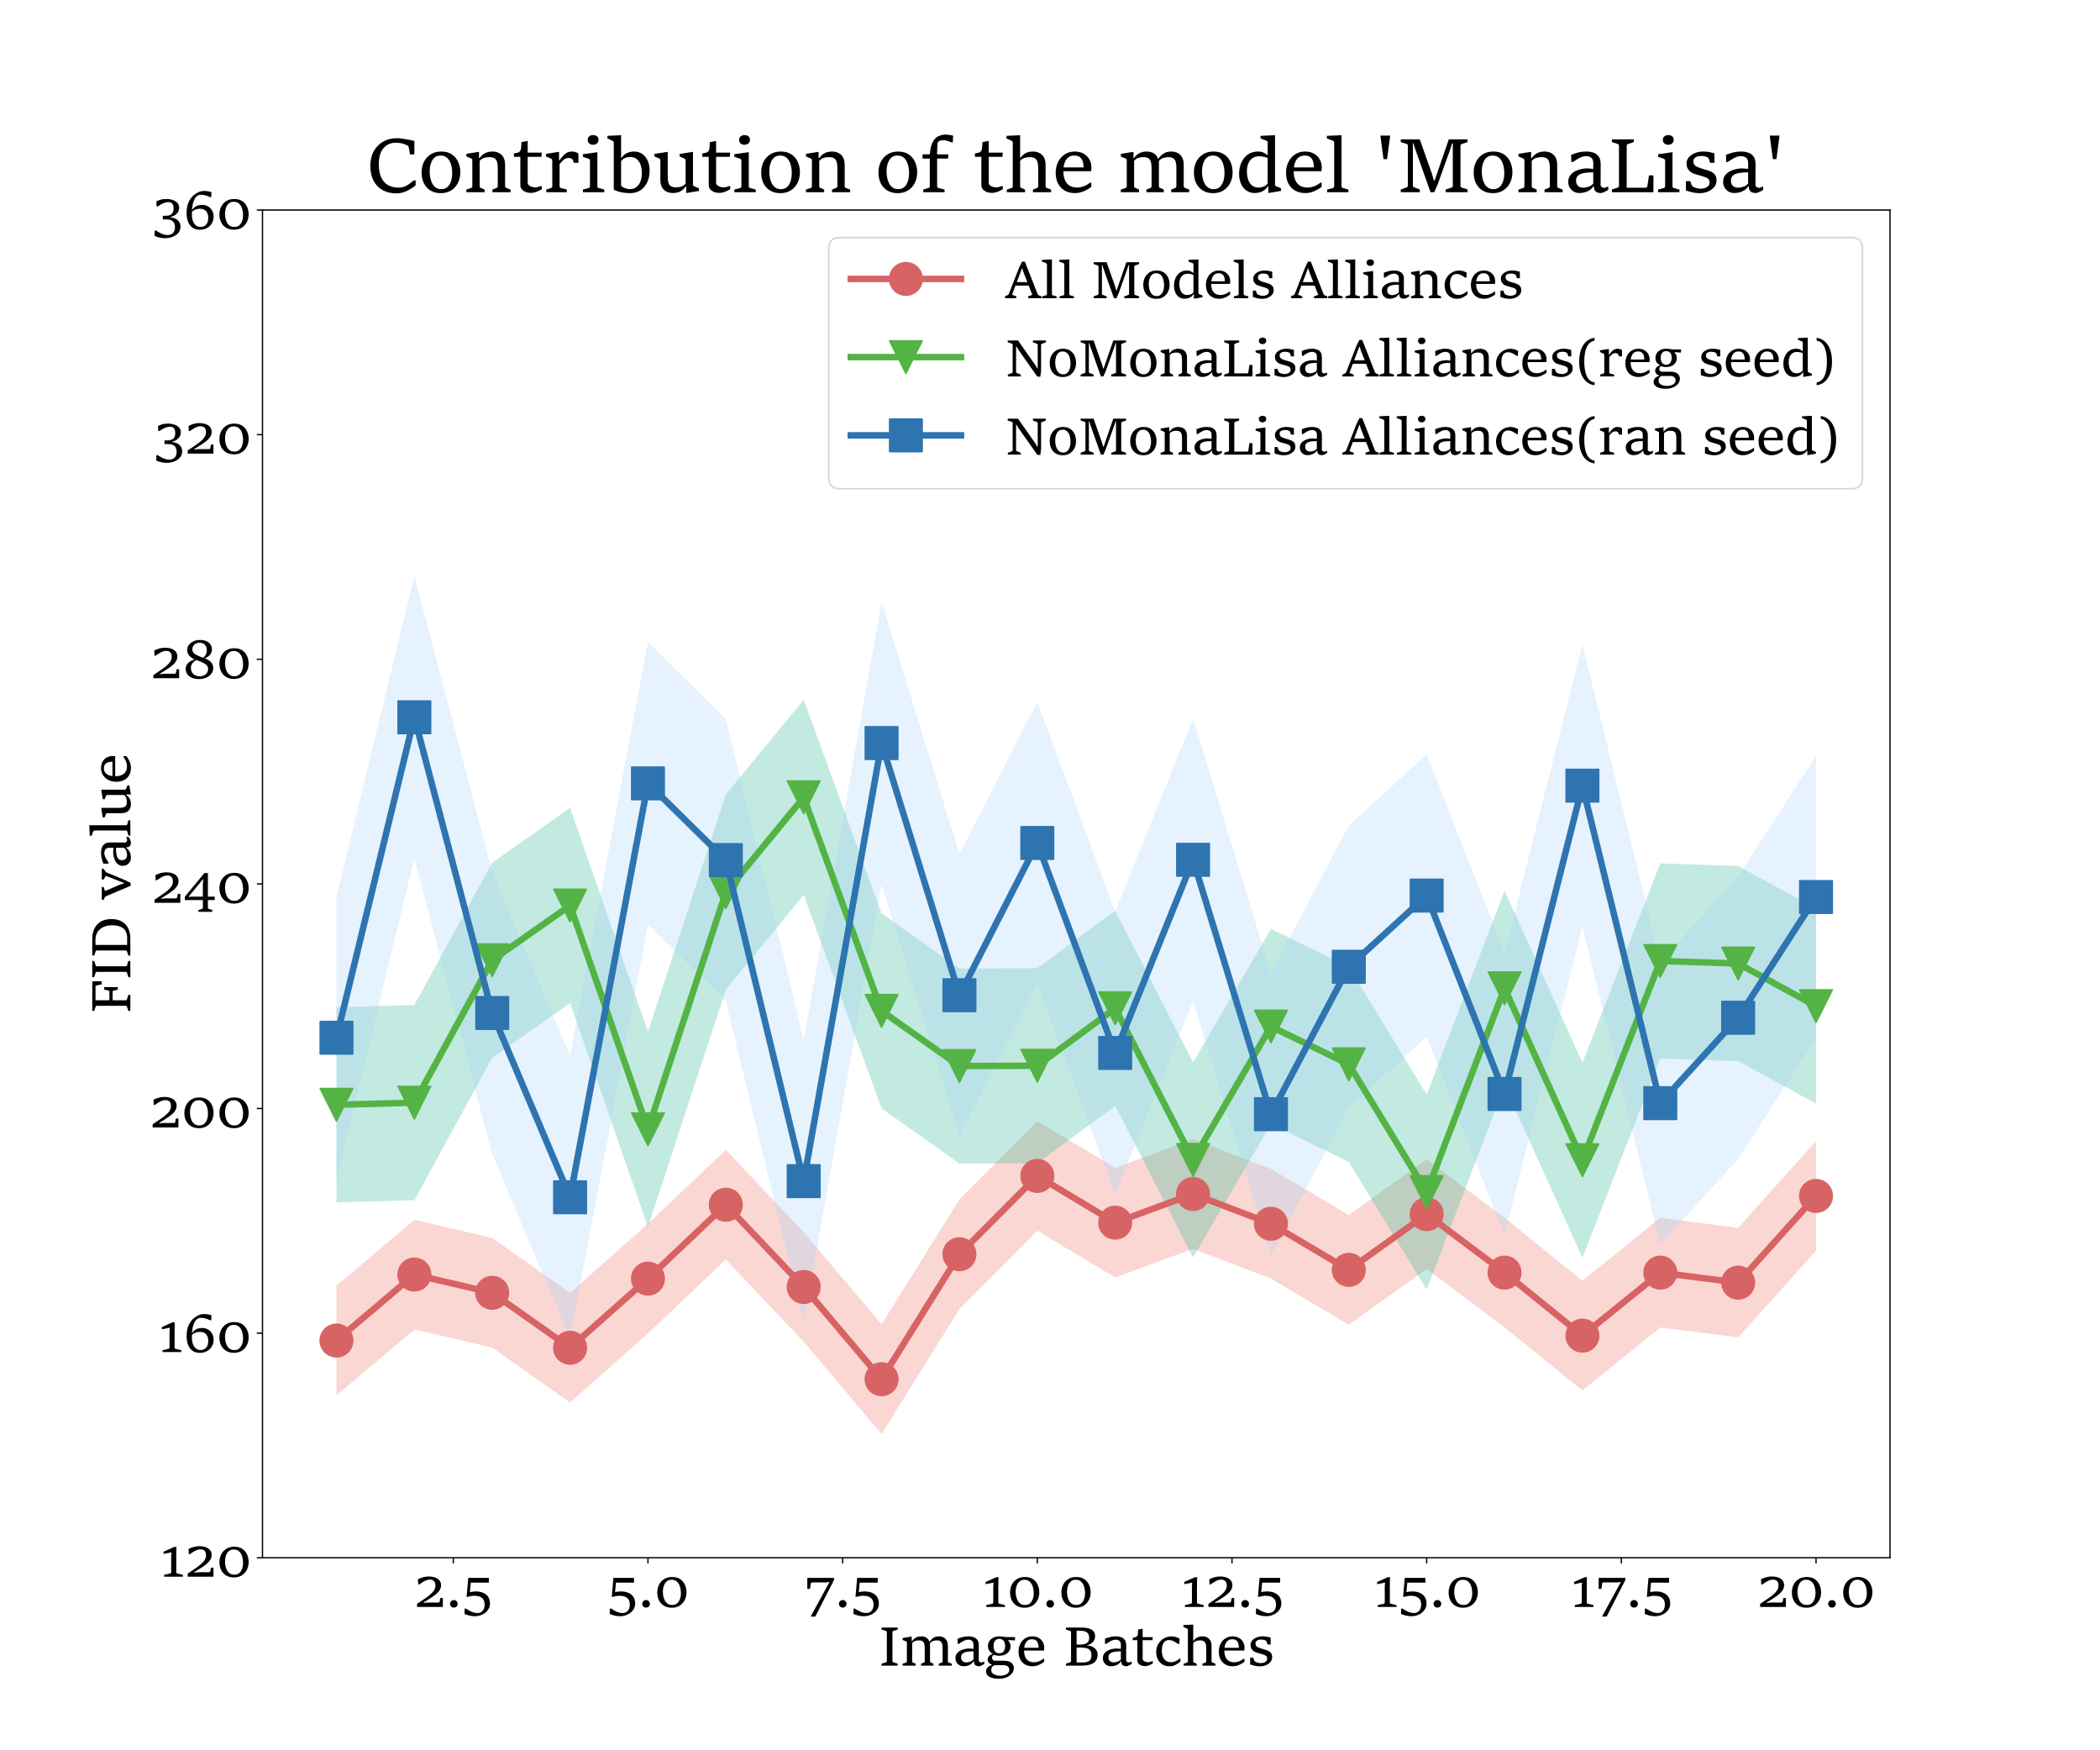 <?xml version="1.0" encoding="utf-8" standalone="no"?>
<!DOCTYPE svg PUBLIC "-//W3C//DTD SVG 1.1//EN"
  "http://www.w3.org/Graphics/SVG/1.1/DTD/svg11.dtd">
<svg xmlns:xlink="http://www.w3.org/1999/xlink" width="1296pt" height="1080pt" viewBox="0 0 1296 1080" xmlns="http://www.w3.org/2000/svg" version="1.1">
 <defs>
  <style type="text/css">*{stroke-linejoin: round; stroke-linecap: butt}</style>
 </defs>
 <g id="figure_1">
  <g id="patch_1">
   <path d="M 0 1080 
L 1296 1080 
L 1296 0 
L 0 0 
z
" style="fill: #ffffff"/>
  </g>
  <g id="axes_1">
   <g id="patch_2">
    <path d="M 162 961.2 
L 1166.4 961.2 
L 1166.4 129.6 
L 162 129.6 
z
" style="fill: #ffffff"/>
   </g>
   <g id="PolyCollection_1">
    <path d="M 207.655 793.35 
L 207.655 861.019 
L 255.712 820.283 
L 303.769 831.55 
L 351.827 865.47 
L 399.884 822.785 
L 447.942 777.204 
L 495.999 827.954 
L 544.056 884.867 
L 592.114 807.746 
L 640.171 759.431 
L 688.229 788.258 
L 736.286 770.572 
L 784.344 788.945 
L 832.401 817.406 
L 880.458 783.019 
L 928.516 819.094 
L 976.573 857.969 
L 1024.631 819.11 
L 1072.688 825.274 
L 1120.745 771.784 
L 1120.745 704.116 
L 1120.745 704.116 
L 1072.688 757.606 
L 1024.631 751.442 
L 976.573 790.3 
L 928.516 751.425 
L 880.458 715.351 
L 832.401 749.737 
L 784.344 721.276 
L 736.286 702.903 
L 688.229 720.589 
L 640.171 691.763 
L 592.114 740.078 
L 544.056 817.198 
L 495.999 760.285 
L 447.942 709.536 
L 399.884 755.117 
L 351.827 797.802 
L 303.769 763.882 
L 255.712 752.614 
L 207.655 793.35 
z
" clip-path="url(#p702c2b103a)" style="fill: #ef7a6d; fill-opacity: 0.3"/>
   </g>
   <g id="PolyCollection_2">
    <path d="M 207.655 621.492 
L 207.655 741.895 
L 255.712 740.596 
L 303.769 652.683 
L 351.827 618.935 
L 399.884 757.035 
L 447.942 610.666 
L 495.999 552.182 
L 544.056 683.921 
L 592.114 717.993 
L 640.171 717.806 
L 688.229 682.333 
L 736.286 775.918 
L 784.344 693.62 
L 832.401 716.918 
L 880.458 795.748 
L 928.516 670.015 
L 976.573 776.072 
L 1024.631 653.178 
L 1072.688 654.747 
L 1120.745 681.034 
L 1120.745 560.632 
L 1120.745 560.632 
L 1072.688 534.345 
L 1024.631 532.775 
L 976.573 655.669 
L 928.516 549.613 
L 880.458 675.346 
L 832.401 596.516 
L 784.344 573.218 
L 736.286 655.516 
L 688.229 561.93 
L 640.171 597.404 
L 592.114 597.591 
L 544.056 563.519 
L 495.999 431.78 
L 447.942 490.264 
L 399.884 636.633 
L 351.827 498.533 
L 303.769 532.281 
L 255.712 620.194 
L 207.655 621.492 
z
" clip-path="url(#p702c2b103a)" style="fill: #32b897; fill-opacity: 0.3"/>
   </g>
   <g id="PolyCollection_3">
    <path d="M 207.655 553.199 
L 207.655 727.468 
L 255.712 529.728 
L 303.769 712.18 
L 351.827 825.904 
L 399.884 570.506 
L 447.942 617.836 
L 495.999 815.94 
L 544.056 545.642 
L 592.114 701.225 
L 640.171 607.288 
L 688.229 736.846 
L 736.286 617.67 
L 784.344 774.624 
L 832.401 683.676 
L 880.458 639.756 
L 928.516 762.161 
L 976.573 571.928 
L 1024.631 767.83 
L 1072.688 715.127 
L 1120.745 640.623 
L 1120.745 466.355 
L 1120.745 466.355 
L 1072.688 540.858 
L 1024.631 593.561 
L 976.573 397.659 
L 928.516 587.892 
L 880.458 465.488 
L 832.401 509.407 
L 784.344 600.356 
L 736.286 443.401 
L 688.229 562.577 
L 640.171 433.019 
L 592.114 526.956 
L 544.056 371.373 
L 495.999 641.671 
L 447.942 443.567 
L 399.884 396.237 
L 351.827 651.635 
L 303.769 537.911 
L 255.712 355.459 
L 207.655 553.199 
z
" clip-path="url(#p702c2b103a)" style="fill: #aad2f9; fill-opacity: 0.3"/>
   </g>
   <g id="PathCollection_1">
    <defs>
     <path id="ma6e9ca13ce" d="M 0 3 
C 0.796 3 1.559 2.684 2.121 2.121 
C 2.684 1.559 3 0.796 3 0 
C 3 -0.796 2.684 -1.559 2.121 -2.121 
C 1.559 -2.684 0.796 -3 0 -3 
C -0.796 -3 -1.559 -2.684 -2.121 -2.121 
C -2.684 -1.559 -3 -0.796 -3 0 
C -3 0.796 -2.684 1.559 -2.121 2.121 
C -1.559 2.684 -0.796 3 0 3 
z
" style="stroke: #fcac68"/>
    </defs>
    <g clip-path="url(#p702c2b103a)">
     <use xlink:href="#ma6e9ca13ce" x="207.655" y="827.185" style="fill: #fcac68; stroke: #fcac68"/>
     <use xlink:href="#ma6e9ca13ce" x="255.712" y="786.449" style="fill: #fcac68; stroke: #fcac68"/>
     <use xlink:href="#ma6e9ca13ce" x="303.769" y="797.716" style="fill: #fcac68; stroke: #fcac68"/>
     <use xlink:href="#ma6e9ca13ce" x="351.827" y="831.636" style="fill: #fcac68; stroke: #fcac68"/>
     <use xlink:href="#ma6e9ca13ce" x="399.884" y="788.951" style="fill: #fcac68; stroke: #fcac68"/>
     <use xlink:href="#ma6e9ca13ce" x="447.942" y="743.37" style="fill: #fcac68; stroke: #fcac68"/>
     <use xlink:href="#ma6e9ca13ce" x="495.999" y="794.119" style="fill: #fcac68; stroke: #fcac68"/>
     <use xlink:href="#ma6e9ca13ce" x="544.056" y="851.032" style="fill: #fcac68; stroke: #fcac68"/>
     <use xlink:href="#ma6e9ca13ce" x="592.114" y="773.912" style="fill: #fcac68; stroke: #fcac68"/>
     <use xlink:href="#ma6e9ca13ce" x="640.171" y="725.597" style="fill: #fcac68; stroke: #fcac68"/>
     <use xlink:href="#ma6e9ca13ce" x="688.229" y="754.424" style="fill: #fcac68; stroke: #fcac68"/>
     <use xlink:href="#ma6e9ca13ce" x="736.286" y="736.738" style="fill: #fcac68; stroke: #fcac68"/>
     <use xlink:href="#ma6e9ca13ce" x="784.344" y="755.111" style="fill: #fcac68; stroke: #fcac68"/>
     <use xlink:href="#ma6e9ca13ce" x="832.401" y="783.572" style="fill: #fcac68; stroke: #fcac68"/>
     <use xlink:href="#ma6e9ca13ce" x="880.458" y="749.185" style="fill: #fcac68; stroke: #fcac68"/>
     <use xlink:href="#ma6e9ca13ce" x="928.516" y="785.26" style="fill: #fcac68; stroke: #fcac68"/>
     <use xlink:href="#ma6e9ca13ce" x="976.573" y="824.134" style="fill: #fcac68; stroke: #fcac68"/>
     <use xlink:href="#ma6e9ca13ce" x="1024.631" y="785.276" style="fill: #fcac68; stroke: #fcac68"/>
     <use xlink:href="#ma6e9ca13ce" x="1072.688" y="791.44" style="fill: #fcac68; stroke: #fcac68"/>
     <use xlink:href="#ma6e9ca13ce" x="1120.745" y="737.95" style="fill: #fcac68; stroke: #fcac68"/>
    </g>
   </g>
   <g id="PathCollection_2">
    <defs>
     <path id="m3d4c8ee3b9" d="M 0 3 
C 0.796 3 1.559 2.684 2.121 2.121 
C 2.684 1.559 3 0.796 3 0 
C 3 -0.796 2.684 -1.559 2.121 -2.121 
C 1.559 -2.684 0.796 -3 0 -3 
C -0.796 -3 -1.559 -2.684 -2.121 -2.121 
C -2.684 -1.559 -3 -0.796 -3 0 
C -3 0.796 -2.684 1.559 -2.121 2.121 
C -1.559 2.684 -0.796 3 0 3 
z
" style="stroke: #26a03e"/>
    </defs>
    <g clip-path="url(#p702c2b103a)">
     <use xlink:href="#m3d4c8ee3b9" x="207.655" y="681.694" style="fill: #26a03e; stroke: #26a03e"/>
     <use xlink:href="#m3d4c8ee3b9" x="255.712" y="680.395" style="fill: #26a03e; stroke: #26a03e"/>
     <use xlink:href="#m3d4c8ee3b9" x="303.769" y="592.482" style="fill: #26a03e; stroke: #26a03e"/>
     <use xlink:href="#m3d4c8ee3b9" x="351.827" y="558.734" style="fill: #26a03e; stroke: #26a03e"/>
     <use xlink:href="#m3d4c8ee3b9" x="399.884" y="696.834" style="fill: #26a03e; stroke: #26a03e"/>
     <use xlink:href="#m3d4c8ee3b9" x="447.942" y="550.465" style="fill: #26a03e; stroke: #26a03e"/>
     <use xlink:href="#m3d4c8ee3b9" x="495.999" y="491.981" style="fill: #26a03e; stroke: #26a03e"/>
     <use xlink:href="#m3d4c8ee3b9" x="544.056" y="623.72" style="fill: #26a03e; stroke: #26a03e"/>
     <use xlink:href="#m3d4c8ee3b9" x="592.114" y="657.792" style="fill: #26a03e; stroke: #26a03e"/>
     <use xlink:href="#m3d4c8ee3b9" x="640.171" y="657.605" style="fill: #26a03e; stroke: #26a03e"/>
     <use xlink:href="#m3d4c8ee3b9" x="688.229" y="622.132" style="fill: #26a03e; stroke: #26a03e"/>
     <use xlink:href="#m3d4c8ee3b9" x="736.286" y="715.717" style="fill: #26a03e; stroke: #26a03e"/>
     <use xlink:href="#m3d4c8ee3b9" x="784.344" y="633.419" style="fill: #26a03e; stroke: #26a03e"/>
     <use xlink:href="#m3d4c8ee3b9" x="832.401" y="656.717" style="fill: #26a03e; stroke: #26a03e"/>
     <use xlink:href="#m3d4c8ee3b9" x="880.458" y="735.547" style="fill: #26a03e; stroke: #26a03e"/>
     <use xlink:href="#m3d4c8ee3b9" x="928.516" y="609.814" style="fill: #26a03e; stroke: #26a03e"/>
     <use xlink:href="#m3d4c8ee3b9" x="976.573" y="715.871" style="fill: #26a03e; stroke: #26a03e"/>
     <use xlink:href="#m3d4c8ee3b9" x="1024.631" y="592.977" style="fill: #26a03e; stroke: #26a03e"/>
     <use xlink:href="#m3d4c8ee3b9" x="1072.688" y="594.546" style="fill: #26a03e; stroke: #26a03e"/>
     <use xlink:href="#m3d4c8ee3b9" x="1120.745" y="620.833" style="fill: #26a03e; stroke: #26a03e"/>
    </g>
   </g>
   <g id="PathCollection_3">
    <defs>
     <path id="mbe5dc8af45" d="M 0 3 
C 0.796 3 1.559 2.684 2.121 2.121 
C 2.684 1.559 3 0.796 3 0 
C 3 -0.796 2.684 -1.559 2.121 -2.121 
C 1.559 -2.684 0.796 -3 0 -3 
C -0.796 -3 -1.559 -2.684 -2.121 -2.121 
C -2.684 -1.559 -3 -0.796 -3 0 
C -3 0.796 -2.684 1.559 -2.121 2.121 
C -1.559 2.684 -0.796 3 0 3 
z
" style="stroke: #2e74b0"/>
    </defs>
    <g clip-path="url(#p702c2b103a)">
     <use xlink:href="#mbe5dc8af45" x="207.655" y="640.333" style="fill: #2e74b0; stroke: #2e74b0"/>
     <use xlink:href="#mbe5dc8af45" x="255.712" y="442.593" style="fill: #2e74b0; stroke: #2e74b0"/>
     <use xlink:href="#mbe5dc8af45" x="303.769" y="625.045" style="fill: #2e74b0; stroke: #2e74b0"/>
     <use xlink:href="#mbe5dc8af45" x="351.827" y="738.769" style="fill: #2e74b0; stroke: #2e74b0"/>
     <use xlink:href="#mbe5dc8af45" x="399.884" y="483.371" style="fill: #2e74b0; stroke: #2e74b0"/>
     <use xlink:href="#mbe5dc8af45" x="447.942" y="530.701" style="fill: #2e74b0; stroke: #2e74b0"/>
     <use xlink:href="#mbe5dc8af45" x="495.999" y="728.806" style="fill: #2e74b0; stroke: #2e74b0"/>
     <use xlink:href="#mbe5dc8af45" x="544.056" y="458.507" style="fill: #2e74b0; stroke: #2e74b0"/>
     <use xlink:href="#mbe5dc8af45" x="592.114" y="614.09" style="fill: #2e74b0; stroke: #2e74b0"/>
     <use xlink:href="#mbe5dc8af45" x="640.171" y="520.153" style="fill: #2e74b0; stroke: #2e74b0"/>
     <use xlink:href="#mbe5dc8af45" x="688.229" y="649.711" style="fill: #2e74b0; stroke: #2e74b0"/>
     <use xlink:href="#mbe5dc8af45" x="736.286" y="530.536" style="fill: #2e74b0; stroke: #2e74b0"/>
     <use xlink:href="#mbe5dc8af45" x="784.344" y="687.49" style="fill: #2e74b0; stroke: #2e74b0"/>
     <use xlink:href="#mbe5dc8af45" x="832.401" y="596.541" style="fill: #2e74b0; stroke: #2e74b0"/>
     <use xlink:href="#mbe5dc8af45" x="880.458" y="552.622" style="fill: #2e74b0; stroke: #2e74b0"/>
     <use xlink:href="#mbe5dc8af45" x="928.516" y="675.026" style="fill: #2e74b0; stroke: #2e74b0"/>
     <use xlink:href="#mbe5dc8af45" x="976.573" y="484.794" style="fill: #2e74b0; stroke: #2e74b0"/>
     <use xlink:href="#mbe5dc8af45" x="1024.631" y="680.696" style="fill: #2e74b0; stroke: #2e74b0"/>
     <use xlink:href="#mbe5dc8af45" x="1072.688" y="627.993" style="fill: #2e74b0; stroke: #2e74b0"/>
     <use xlink:href="#mbe5dc8af45" x="1120.745" y="553.489" style="fill: #2e74b0; stroke: #2e74b0"/>
    </g>
   </g>
   <g id="matplotlib.axis_1">
    <g id="xtick_1">
     <g id="line2d_1">
      <defs>
       <path id="m0a964a53e9" d="M 0 0 
L 0 3.5 
" style="stroke: #000000; stroke-width: 0.8"/>
      </defs>
      <g>
       <use xlink:href="#m0a964a53e9" x="279.741" y="961.2" style="stroke: #000000; stroke-width: 0.8"/>
      </g>
     </g>
     <g id="text_1">
      <!-- 2.5 -->
      <g transform="translate(255.532 991.575) scale(0.34 -0.34)">
       <defs>
        <path id="SitkaText-32" d="M 341 0 
L 341 353 
Q 785 657 1163 910 
Q 1542 1163 1825 1400 
Q 2108 1638 2264 1884 
Q 2421 2130 2421 2415 
Q 2421 2756 2267 2929 
Q 2113 3103 1781 3103 
Q 1610 3103 1433 3040 
Q 1257 2978 1095 2885 
Q 933 2793 803 2703 
Q 674 2614 597 2557 
L 467 2557 
L 444 3149 
Q 543 3197 721 3269 
Q 899 3342 1140 3400 
Q 1382 3459 1673 3459 
Q 2065 3459 2379 3348 
Q 2694 3237 2877 3018 
Q 3061 2799 3061 2469 
Q 3061 2159 2904 1910 
Q 2748 1661 2472 1436 
Q 2196 1212 1836 985 
Q 1476 759 1070 498 
L 1070 455 
L 1553 506 
L 2751 506 
Q 2822 506 2860 539 
Q 2899 572 2910 629 
L 2978 1018 
L 3265 1018 
L 3265 0 
L 341 0 
z
" transform="scale(0.016)"/>
        <path id="SitkaText-2e" d="M 518 356 
Q 518 538 643 663 
Q 768 788 950 788 
Q 1132 788 1257 663 
Q 1382 538 1382 356 
Q 1382 174 1257 51 
Q 1132 -71 950 -71 
Q 768 -71 643 51 
Q 518 174 518 356 
z
" transform="scale(0.016)"/>
        <path id="SitkaText-35" d="M 316 -794 
L 339 -176 
L 472 -176 
Q 549 -228 685 -313 
Q 822 -398 997 -483 
Q 1172 -569 1367 -627 
Q 1562 -686 1758 -686 
Q 2034 -686 2220 -565 
Q 2406 -444 2503 -232 
Q 2600 -20 2600 250 
Q 2600 609 2459 835 
Q 2318 1061 2055 1166 
Q 1792 1271 1422 1271 
Q 1203 1271 992 1225 
Q 782 1180 688 1149 
L 552 1152 
L 740 3297 
L 3075 3297 
L 3075 2762 
L 1027 2762 
L 925 1675 
Q 1058 1718 1247 1741 
Q 1437 1764 1584 1764 
Q 2051 1764 2416 1613 
Q 2782 1462 2994 1157 
Q 3206 853 3206 393 
Q 3206 68 3062 -196 
Q 2918 -461 2676 -651 
Q 2435 -842 2137 -946 
Q 1840 -1050 1533 -1050 
Q 1229 -1050 990 -1001 
Q 751 -953 582 -892 
Q 413 -831 316 -794 
z
" transform="scale(0.016)"/>
       </defs>
       <use xlink:href="#SitkaText-32"/>
       <use xlink:href="#SitkaText-2e" x="57.022"/>
       <use xlink:href="#SitkaText-35" x="86.533"/>
      </g>
     </g>
    </g>
    <g id="xtick_2">
     <g id="line2d_2">
      <g>
       <use xlink:href="#m0a964a53e9" x="399.884" y="961.2" style="stroke: #000000; stroke-width: 0.8"/>
      </g>
     </g>
     <g id="text_2">
      <!-- 5.0 -->
      <g transform="translate(374.549 991.575) scale(0.34 -0.34)">
       <defs>
        <path id="SitkaText-30" d="M 2022 -85 
Q 1533 -85 1163 125 
Q 794 336 586 727 
Q 378 1118 378 1653 
Q 378 2145 583 2541 
Q 788 2938 1163 3170 
Q 1539 3402 2051 3402 
Q 2608 3402 2971 3159 
Q 3334 2916 3513 2519 
Q 3692 2122 3692 1664 
Q 3692 1175 3488 778 
Q 3285 381 2911 148 
Q 2537 -85 2022 -85 
z
M 2065 228 
Q 2355 228 2547 351 
Q 2739 475 2851 677 
Q 2964 879 3012 1118 
Q 3061 1357 3061 1587 
Q 3061 1960 2954 2304 
Q 2847 2648 2615 2867 
Q 2384 3086 2005 3086 
Q 1718 3086 1526 2959 
Q 1334 2833 1221 2629 
Q 1109 2426 1061 2187 
Q 1013 1948 1013 1721 
Q 1013 1468 1065 1206 
Q 1118 944 1239 722 
Q 1360 501 1563 364 
Q 1766 228 2065 228 
z
" transform="scale(0.016)"/>
       </defs>
       <use xlink:href="#SitkaText-35"/>
       <use xlink:href="#SitkaText-2e" x="55.867"/>
       <use xlink:href="#SitkaText-30" x="85.378"/>
      </g>
     </g>
    </g>
    <g id="xtick_3">
     <g id="line2d_3">
      <g>
       <use xlink:href="#m0a964a53e9" x="520.028" y="961.2" style="stroke: #000000; stroke-width: 0.8"/>
      </g>
     </g>
     <g id="text_3">
      <!-- 7.5 -->
      <g transform="translate(496.098 991.575) scale(0.34 -0.34)">
       <defs>
        <path id="SitkaText-37" d="M 768 -1089 
L 2887 2782 
L 2887 2836 
L 2515 2788 
L 939 2788 
Q 816 2788 794 2668 
L 694 2051 
L 393 2051 
L 393 3297 
L 3422 3297 
L 3422 3066 
L 1297 -1089 
L 768 -1089 
z
" transform="scale(0.016)"/>
       </defs>
       <use xlink:href="#SitkaText-37"/>
       <use xlink:href="#SitkaText-2e" x="55.378"/>
       <use xlink:href="#SitkaText-35" x="84.889"/>
      </g>
     </g>
    </g>
    <g id="xtick_4">
     <g id="line2d_4">
      <g>
       <use xlink:href="#m0a964a53e9" x="640.171" y="961.2" style="stroke: #000000; stroke-width: 0.8"/>
      </g>
     </g>
     <g id="text_4">
      <!-- 10.0 -->
      <g transform="translate(605.717 991.575) scale(0.34 -0.34)">
       <defs>
        <path id="SitkaText-31" d="M 543 0 
L 543 213 
L 1220 367 
Q 1272 381 1304 416 
Q 1337 452 1337 515 
L 1337 2341 
L 1374 2759 
L 1326 2759 
L 469 2586 
L 469 2833 
L 1684 3379 
L 1934 3379 
Q 1923 3180 1917 2915 
Q 1912 2651 1912 2432 
L 1912 515 
Q 1912 449 1941 415 
Q 1971 381 2022 367 
L 2668 213 
L 2668 0 
L 543 0 
z
" transform="scale(0.016)"/>
       </defs>
       <use xlink:href="#SitkaText-31"/>
       <use xlink:href="#SitkaText-30" x="45.867"/>
       <use xlink:href="#SitkaText-2e" x="109.511"/>
       <use xlink:href="#SitkaText-30" x="139.022"/>
      </g>
     </g>
    </g>
    <g id="xtick_5">
     <g id="line2d_5">
      <g>
       <use xlink:href="#m0a964a53e9" x="760.315" y="961.2" style="stroke: #000000; stroke-width: 0.8"/>
      </g>
     </g>
     <g id="text_5">
      <!-- 12.5 -->
      <g transform="translate(728.307 991.575) scale(0.34 -0.34)">
       <use xlink:href="#SitkaText-31"/>
       <use xlink:href="#SitkaText-32" x="45.867"/>
       <use xlink:href="#SitkaText-2e" x="102.889"/>
       <use xlink:href="#SitkaText-35" x="132.4"/>
      </g>
     </g>
    </g>
    <g id="xtick_6">
     <g id="line2d_6">
      <g>
       <use xlink:href="#m0a964a53e9" x="880.458" y="961.2" style="stroke: #000000; stroke-width: 0.8"/>
      </g>
     </g>
     <g id="text_6">
      <!-- 15.0 -->
      <g transform="translate(847.324 991.575) scale(0.34 -0.34)">
       <use xlink:href="#SitkaText-31"/>
       <use xlink:href="#SitkaText-35" x="45.867"/>
       <use xlink:href="#SitkaText-2e" x="101.733"/>
       <use xlink:href="#SitkaText-30" x="131.244"/>
      </g>
     </g>
    </g>
    <g id="xtick_7">
     <g id="line2d_7">
      <g>
       <use xlink:href="#m0a964a53e9" x="1000.602" y="961.2" style="stroke: #000000; stroke-width: 0.8"/>
      </g>
     </g>
     <g id="text_7">
      <!-- 17.5 -->
      <g transform="translate(968.873 991.575) scale(0.34 -0.34)">
       <use xlink:href="#SitkaText-31"/>
       <use xlink:href="#SitkaText-37" x="45.867"/>
       <use xlink:href="#SitkaText-2e" x="101.244"/>
       <use xlink:href="#SitkaText-35" x="130.756"/>
      </g>
     </g>
    </g>
    <g id="xtick_8">
     <g id="line2d_8">
      <g>
       <use xlink:href="#m0a964a53e9" x="1120.745" y="961.2" style="stroke: #000000; stroke-width: 0.8"/>
      </g>
     </g>
     <g id="text_8">
      <!-- 20.0 -->
      <g transform="translate(1084.397 991.575) scale(0.34 -0.34)">
       <use xlink:href="#SitkaText-32"/>
       <use xlink:href="#SitkaText-30" x="57.022"/>
       <use xlink:href="#SitkaText-2e" x="120.667"/>
       <use xlink:href="#SitkaText-30" x="150.178"/>
      </g>
     </g>
    </g>
    <g id="text_9">
     <!-- Image Batches -->
     <g transform="translate(542.213 1027.789) scale(0.36 -0.36)">
      <defs>
       <path id="SitkaText-49" d="M 316 0 
L 316 213 
L 777 353 
Q 828 370 856 401 
Q 885 432 885 495 
L 885 3590 
Q 885 3649 853 3680 
Q 822 3712 777 3726 
L 316 3871 
L 316 4079 
L 2051 4079 
L 2051 3871 
L 1593 3726 
Q 1547 3712 1514 3679 
Q 1482 3647 1482 3590 
L 1482 495 
Q 1482 432 1514 399 
Q 1547 367 1593 353 
L 2051 213 
L 2051 0 
L 316 0 
z
" transform="scale(0.016)"/>
       <path id="SitkaText-6d" d="M 2236 0 
L 2236 208 
L 2520 319 
Q 2569 338 2601 371 
Q 2634 404 2634 469 
L 2634 1863 
Q 2634 2130 2587 2319 
Q 2540 2509 2405 2608 
Q 2270 2708 2000 2708 
Q 1818 2708 1617 2647 
Q 1417 2586 1286 2415 
L 1286 461 
Q 1286 401 1320 371 
Q 1354 341 1400 321 
L 1664 208 
L 1664 0 
L 262 0 
L 262 208 
L 609 319 
Q 654 333 687 367 
Q 720 401 720 461 
L 720 2469 
Q 720 2532 685 2564 
Q 651 2597 597 2617 
L 262 2756 
L 262 2961 
L 1235 3118 
L 1235 2631 
L 1272 2631 
Q 1519 2958 1765 3049 
Q 2011 3140 2247 3140 
Q 2446 3140 2624 3083 
Q 2802 3026 2938 2894 
Q 3075 2762 3149 2534 
L 3200 2495 
L 3200 469 
Q 3200 401 3234 372 
Q 3268 344 3314 321 
L 3573 208 
L 3573 0 
L 2236 0 
z
M 4142 0 
L 4142 208 
L 4435 319 
Q 4483 338 4515 371 
Q 4548 404 4548 469 
L 4548 1863 
Q 4548 2130 4501 2319 
Q 4454 2509 4317 2608 
Q 4181 2708 3908 2708 
Q 3732 2708 3517 2638 
Q 3302 2569 3172 2369 
L 3095 2503 
Q 3311 2805 3496 2938 
Q 3681 3072 3844 3106 
Q 4008 3140 4156 3140 
Q 4417 3140 4635 3033 
Q 4853 2927 4983 2699 
Q 5114 2472 5114 2108 
L 5114 469 
Q 5114 404 5148 371 
Q 5183 338 5228 321 
L 5535 208 
L 5535 0 
L 4142 0 
z
" transform="scale(0.016)"/>
       <path id="SitkaText-61" d="M 1198 -60 
Q 922 -60 725 62 
Q 529 185 424 380 
Q 319 575 319 796 
Q 319 1089 464 1289 
Q 609 1490 836 1611 
Q 1064 1732 1317 1786 
Q 1570 1840 1786 1840 
Q 1829 1840 1924 1831 
Q 2020 1823 2116 1813 
Q 2213 1803 2250 1798 
L 2253 2219 
Q 2256 2540 2095 2662 
Q 1934 2785 1681 2785 
Q 1536 2785 1391 2735 
Q 1246 2685 1112 2609 
Q 979 2534 866 2457 
Q 754 2381 674 2330 
L 560 2330 
L 541 2884 
Q 705 2947 877 3005 
Q 1050 3063 1253 3101 
Q 1456 3140 1715 3140 
Q 1994 3140 2247 3059 
Q 2500 2978 2662 2766 
Q 2825 2554 2822 2159 
L 2816 580 
Q 2816 475 2900 408 
Q 2984 341 3086 341 
Q 3143 341 3221 369 
Q 3300 398 3365 430 
L 3411 430 
L 3411 191 
Q 3357 151 3253 91 
Q 3149 31 3035 -14 
Q 2921 -60 2830 -60 
Q 2563 -60 2430 65 
Q 2298 191 2298 458 
L 2261 458 
Q 2105 236 1913 125 
Q 1721 14 1533 -23 
Q 1345 -60 1198 -60 
z
M 1476 350 
Q 1661 350 1893 428 
Q 2125 506 2250 677 
L 2250 1536 
Q 1855 1536 1556 1486 
Q 1257 1436 1091 1299 
Q 925 1163 925 899 
Q 925 686 1010 566 
Q 1095 447 1223 398 
Q 1351 350 1476 350 
z
" transform="scale(0.016)"/>
       <path id="SitkaText-67" d="M 1624 1064 
Q 1454 1064 1297 1095 
Q 1141 1126 1067 1158 
Q 996 1135 930 1052 
Q 865 970 865 845 
Q 865 737 934 646 
Q 1004 555 1092 529 
L 2156 529 
Q 2549 529 2778 411 
Q 3007 293 3105 115 
Q 3203 -63 3203 -247 
Q 3203 -586 2987 -847 
Q 2771 -1109 2404 -1257 
Q 2037 -1405 1584 -1405 
Q 1198 -1405 889 -1315 
Q 580 -1226 402 -1052 
Q 225 -879 225 -631 
Q 225 -341 414 -169 
Q 603 3 853 65 
L 853 102 
Q 754 134 648 202 
Q 543 270 470 378 
Q 398 486 398 640 
Q 398 819 480 943 
Q 563 1067 685 1141 
Q 808 1215 927 1240 
L 927 1271 
Q 822 1334 705 1438 
Q 589 1542 509 1701 
Q 430 1860 430 2082 
Q 430 2389 579 2628 
Q 728 2867 1002 3003 
Q 1277 3140 1650 3140 
Q 1852 3140 2014 3117 
Q 2176 3095 2330 3061 
L 3337 3061 
L 3320 2702 
L 2591 2748 
L 2591 2722 
Q 2708 2580 2779 2440 
Q 2850 2301 2850 2074 
Q 2850 1641 2528 1352 
Q 2207 1064 1624 1064 
z
M 1630 1326 
Q 1835 1326 1977 1414 
Q 2119 1502 2194 1677 
Q 2270 1852 2270 2116 
Q 2270 2497 2095 2685 
Q 1920 2873 1633 2873 
Q 1471 2873 1334 2796 
Q 1198 2719 1114 2552 
Q 1030 2386 1030 2113 
Q 1030 1715 1196 1520 
Q 1363 1326 1630 1326 
z
M 1715 -1081 
Q 1960 -1081 2189 -1017 
Q 2418 -953 2567 -806 
Q 2717 -660 2717 -418 
Q 2717 -259 2576 -104 
Q 2435 51 2113 51 
L 1129 51 
Q 1016 20 900 -108 
Q 785 -236 785 -472 
Q 785 -651 880 -770 
Q 976 -890 1124 -957 
Q 1272 -1024 1431 -1052 
Q 1590 -1081 1715 -1081 
z
" transform="scale(0.016)"/>
       <path id="SitkaText-65" d="M 1741 -65 
Q 1328 -65 995 115 
Q 663 296 469 648 
Q 276 1001 276 1513 
Q 276 1971 462 2339 
Q 649 2708 980 2924 
Q 1311 3140 1749 3140 
Q 2153 3140 2439 2972 
Q 2725 2805 2877 2529 
Q 3029 2253 3029 1929 
Q 3029 1892 3026 1833 
Q 3024 1775 3019 1718 
Q 3015 1661 3004 1621 
L 825 1621 
L 842 1917 
L 2424 1917 
Q 2424 2196 2354 2401 
Q 2284 2606 2129 2718 
Q 1974 2830 1715 2830 
Q 1465 2830 1300 2723 
Q 1135 2617 1039 2440 
Q 944 2264 904 2055 
Q 865 1846 865 1644 
Q 865 1283 968 993 
Q 1072 703 1308 533 
Q 1545 364 1943 364 
Q 2162 364 2352 428 
Q 2543 492 2694 580 
Q 2845 668 2941 742 
L 3021 742 
L 3021 415 
Q 2808 242 2469 88 
Q 2131 -65 1741 -65 
z
" transform="scale(0.016)"/>
       <path id="SitkaText-20" transform="scale(0.016)"/>
       <path id="SitkaText-42" d="M 316 0 
L 316 213 
L 754 353 
Q 802 367 832 399 
Q 862 432 862 495 
L 862 3590 
Q 862 3649 830 3680 
Q 799 3712 754 3726 
L 316 3871 
L 316 4079 
L 1957 4079 
Q 2557 4079 2877 3949 
Q 3197 3820 3318 3614 
Q 3439 3408 3439 3174 
Q 3439 2788 3206 2533 
Q 2973 2278 2574 2179 
L 2574 2162 
Q 2901 2145 3157 2021 
Q 3413 1897 3561 1684 
Q 3709 1471 3709 1180 
Q 3709 828 3569 599 
Q 3430 370 3191 239 
Q 2953 108 2655 54 
Q 2358 0 2042 0 
L 316 0 
z
M 1459 3738 
L 1459 2258 
L 1752 2258 
Q 2350 2258 2579 2440 
Q 2808 2623 2808 2938 
Q 2808 3359 2584 3548 
Q 2361 3738 1869 3738 
L 1459 3738 
z
M 1459 1931 
L 1459 341 
L 2108 341 
Q 2586 341 2817 517 
Q 3049 694 3049 1089 
Q 3049 1556 2803 1743 
Q 2557 1931 1968 1931 
L 1459 1931 
z
" transform="scale(0.016)"/>
       <path id="SitkaText-74" d="M 2293 3055 
L 2273 2731 
L 1212 2731 
L 1212 742 
Q 1212 609 1314 528 
Q 1417 447 1552 410 
Q 1687 373 1781 373 
Q 1880 373 2014 407 
Q 2148 441 2205 469 
L 2301 469 
L 2301 236 
Q 2250 202 2116 133 
Q 1983 65 1810 7 
Q 1638 -51 1465 -51 
Q 1246 -51 1058 21 
Q 870 94 756 229 
Q 643 364 643 555 
L 643 2731 
L 148 2731 
L 148 2992 
Q 310 3018 429 3048 
Q 549 3078 620 3166 
Q 691 3254 703 3450 
L 731 3868 
L 1212 3959 
L 1212 3055 
L 2293 3055 
z
" transform="scale(0.016)"/>
       <path id="SitkaText-63" d="M 2805 759 
L 2890 759 
L 2890 435 
Q 2682 262 2386 98 
Q 2091 -65 1701 -65 
Q 1266 -65 950 135 
Q 634 336 462 685 
Q 290 1035 290 1485 
Q 290 1846 425 2147 
Q 560 2449 790 2671 
Q 1021 2893 1312 3014 
Q 1604 3135 1920 3135 
Q 2145 3135 2312 3092 
Q 2480 3049 2598 2993 
Q 2717 2938 2788 2904 
L 2768 2330 
L 2640 2330 
Q 2489 2418 2342 2514 
Q 2196 2611 2024 2678 
Q 1852 2745 1621 2745 
Q 1519 2745 1382 2692 
Q 1246 2640 1169 2554 
Q 1107 2483 1044 2373 
Q 981 2264 940 2079 
Q 899 1894 899 1601 
Q 899 1018 1155 692 
Q 1411 367 1900 367 
Q 2094 367 2263 434 
Q 2432 501 2568 593 
Q 2705 686 2805 759 
z
" transform="scale(0.016)"/>
       <path id="SitkaText-68" d="M 239 208 
L 583 321 
Q 640 341 667 371 
Q 694 401 694 458 
L 694 3834 
Q 694 3897 660 3929 
Q 626 3962 572 3985 
L 211 4147 
L 211 4349 
L 1263 4400 
L 1263 2790 
L 1263 2631 
Q 1434 2856 1599 2964 
Q 1764 3072 1926 3106 
Q 2088 3140 2244 3140 
Q 2515 3140 2738 3033 
Q 2961 2927 3093 2699 
Q 3226 2472 3226 2108 
L 3226 472 
Q 3226 404 3258 371 
Q 3291 338 3337 321 
L 3649 208 
L 3649 0 
L 2253 0 
L 2253 208 
L 2543 321 
Q 2591 338 2624 371 
Q 2657 404 2657 472 
L 2657 1863 
Q 2657 2130 2607 2319 
Q 2557 2509 2415 2608 
Q 2273 2708 1991 2708 
Q 1801 2708 1599 2647 
Q 1397 2586 1263 2415 
L 1263 461 
Q 1263 401 1293 372 
Q 1323 344 1374 321 
L 1641 208 
L 1641 0 
L 239 0 
L 239 208 
z
" transform="scale(0.016)"/>
       <path id="SitkaText-73" d="M 373 131 
L 373 856 
L 708 856 
L 799 580 
Q 819 523 854 483 
Q 890 444 930 421 
Q 1044 358 1202 315 
Q 1360 273 1516 273 
Q 1673 273 1829 321 
Q 1985 370 2090 473 
Q 2196 577 2196 745 
Q 2196 956 2068 1054 
Q 1940 1152 1707 1217 
Q 1547 1266 1388 1310 
Q 1229 1354 1075 1399 
Q 751 1496 583 1713 
Q 415 1931 415 2216 
Q 415 2486 593 2693 
Q 771 2901 1059 3020 
Q 1348 3140 1678 3140 
Q 1946 3140 2149 3103 
Q 2352 3066 2566 3007 
L 2577 2270 
L 2239 2270 
L 2145 2566 
Q 2131 2614 2092 2649 
Q 2054 2685 2014 2705 
Q 1917 2753 1799 2776 
Q 1681 2799 1553 2799 
Q 1294 2799 1120 2695 
Q 947 2591 947 2384 
Q 947 2170 1081 2056 
Q 1215 1943 1493 1857 
Q 1627 1818 1763 1776 
Q 1900 1735 2022 1698 
Q 2378 1593 2556 1416 
Q 2734 1240 2734 922 
Q 2734 612 2544 390 
Q 2355 168 2058 48 
Q 1761 -71 1431 -71 
Q 1112 -71 852 -5 
Q 592 60 373 131 
z
" transform="scale(0.016)"/>
      </defs>
      <use xlink:href="#SitkaText-49"/>
      <use xlink:href="#SitkaText-6d" x="36.978"/>
      <use xlink:href="#SitkaText-61" x="126.667"/>
      <use xlink:href="#SitkaText-67" x="180.622"/>
      <use xlink:href="#SitkaText-65" x="235.511"/>
      <use xlink:href="#SitkaText-20" x="287.644"/>
      <use xlink:href="#SitkaText-42" x="316.133"/>
      <use xlink:href="#SitkaText-61" x="379.333"/>
      <use xlink:href="#SitkaText-74" x="433.289"/>
      <use xlink:href="#SitkaText-63" x="471.244"/>
      <use xlink:href="#SitkaText-68" x="519.155"/>
      <use xlink:href="#SitkaText-65" x="578.844"/>
      <use xlink:href="#SitkaText-73" x="630.978"/>
     </g>
    </g>
   </g>
   <g id="matplotlib.axis_2">
    <g id="ytick_1">
     <g id="line2d_9">
      <defs>
       <path id="ma2d3c1a32e" d="M 0 0 
L -3.5 0 
" style="stroke: #000000; stroke-width: 0.8"/>
      </defs>
      <g>
       <use xlink:href="#ma2d3c1a32e" x="162" y="961.2" style="stroke: #000000; stroke-width: 0.8"/>
      </g>
     </g>
     <g id="text_10">
      <!-- 120 -->
      <g transform="translate(98.379 972.888) scale(0.34 -0.34)">
       <use xlink:href="#SitkaText-31"/>
       <use xlink:href="#SitkaText-32" x="45.867"/>
       <use xlink:href="#SitkaText-30" x="102.889"/>
      </g>
     </g>
    </g>
    <g id="ytick_2">
     <g id="line2d_10">
      <g>
       <use xlink:href="#ma2d3c1a32e" x="162" y="822.6" style="stroke: #000000; stroke-width: 0.8"/>
      </g>
     </g>
     <g id="text_11">
      <!-- 160 -->
      <g transform="translate(97.349 834.288) scale(0.34 -0.34)">
       <defs>
        <path id="SitkaText-36" d="M 1920 -88 
Q 1405 -88 1071 153 
Q 737 395 572 822 
Q 407 1249 407 1803 
Q 407 2560 640 3052 
Q 873 3544 1229 3843 
Q 1468 4045 1756 4178 
Q 2045 4312 2406 4312 
Q 2682 4312 2891 4266 
Q 3101 4221 3226 4181 
L 3203 3612 
L 3069 3612 
Q 2973 3661 2815 3723 
Q 2657 3786 2459 3833 
Q 2261 3880 2040 3880 
Q 1846 3880 1721 3814 
Q 1596 3749 1510 3666 
Q 1448 3607 1355 3467 
Q 1263 3328 1173 3065 
Q 1084 2802 1035 2369 
L 1001 2193 
L 1027 2179 
Q 1326 2534 1609 2635 
Q 1892 2736 2168 2736 
Q 2529 2736 2823 2571 
Q 3118 2406 3294 2104 
Q 3470 1803 3470 1397 
Q 3470 987 3276 650 
Q 3083 313 2735 112 
Q 2387 -88 1920 -88 
z
M 1977 230 
Q 2392 230 2628 506 
Q 2864 782 2864 1254 
Q 2864 1755 2618 2024 
Q 2372 2293 1914 2293 
Q 1656 2293 1425 2206 
Q 1195 2119 1027 1966 
Q 1018 1903 1014 1824 
Q 1010 1746 1010 1655 
Q 1010 1161 1145 845 
Q 1280 529 1500 379 
Q 1721 230 1977 230 
z
" transform="scale(0.016)"/>
       </defs>
       <use xlink:href="#SitkaText-31"/>
       <use xlink:href="#SitkaText-36" x="45.867"/>
       <use xlink:href="#SitkaText-30" x="105.911"/>
      </g>
     </g>
    </g>
    <g id="ytick_3">
     <g id="line2d_11">
      <g>
       <use xlink:href="#ma2d3c1a32e" x="162" y="684" style="stroke: #000000; stroke-width: 0.8"/>
      </g>
     </g>
     <g id="text_12">
      <!-- 200 -->
      <g transform="translate(92.339 695.688) scale(0.34 -0.34)">
       <use xlink:href="#SitkaText-32"/>
       <use xlink:href="#SitkaText-30" x="57.022"/>
       <use xlink:href="#SitkaText-30" x="120.667"/>
      </g>
     </g>
    </g>
    <g id="ytick_4">
     <g id="line2d_12">
      <g>
       <use xlink:href="#ma2d3c1a32e" x="162" y="545.4" style="stroke: #000000; stroke-width: 0.8"/>
      </g>
     </g>
     <g id="text_13">
      <!-- 240 -->
      <g transform="translate(93.529 557.087) scale(0.34 -0.34)">
       <defs>
        <path id="SitkaText-34" d="M 208 316 
L 208 688 
L 2432 3376 
L 2830 3376 
L 2827 -549 
Q 2827 -612 2855 -643 
Q 2884 -674 2938 -691 
L 3322 -811 
L 3322 -1018 
L 1752 -1018 
L 1752 -811 
L 2145 -691 
Q 2202 -674 2229 -643 
Q 2256 -612 2256 -549 
L 2256 2187 
L 2304 2660 
L 2256 2660 
L 646 714 
L 646 668 
L 1013 703 
L 3604 703 
L 3604 316 
L 208 316 
z
" transform="scale(0.016)"/>
       </defs>
       <use xlink:href="#SitkaText-32"/>
       <use xlink:href="#SitkaText-34" x="57.022"/>
       <use xlink:href="#SitkaText-30" x="117.156"/>
      </g>
     </g>
    </g>
    <g id="ytick_5">
     <g id="line2d_13">
      <g>
       <use xlink:href="#ma2d3c1a32e" x="162" y="406.8" style="stroke: #000000; stroke-width: 0.8"/>
      </g>
     </g>
     <g id="text_14">
      <!-- 280 -->
      <g transform="translate(92.791 418.488) scale(0.34 -0.34)">
       <defs>
        <path id="SitkaText-38" d="M 1943 -97 
Q 1459 -97 1125 56 
Q 791 210 617 473 
Q 444 737 444 1070 
Q 444 1442 702 1708 
Q 961 1974 1456 2130 
Q 1024 2324 818 2595 
Q 612 2867 612 3194 
Q 612 3502 796 3762 
Q 981 4022 1311 4180 
Q 1641 4338 2077 4338 
Q 2497 4338 2797 4198 
Q 3098 4059 3258 3817 
Q 3419 3575 3419 3265 
Q 3419 2953 3224 2688 
Q 3029 2423 2617 2256 
Q 3109 2068 3338 1795 
Q 3567 1522 3567 1143 
Q 3567 816 3370 533 
Q 3174 250 2811 76 
Q 2449 -97 1943 -97 
z
M 2438 2318 
Q 2549 2421 2640 2539 
Q 2731 2657 2785 2816 
Q 2839 2975 2839 3197 
Q 2839 3553 2631 3787 
Q 2424 4022 2000 4022 
Q 1764 4022 1583 3925 
Q 1402 3829 1301 3662 
Q 1200 3496 1200 3285 
Q 1200 3063 1319 2904 
Q 1439 2745 1711 2610 
Q 1983 2475 2438 2318 
z
M 2034 219 
Q 2330 219 2541 327 
Q 2753 435 2868 623 
Q 2984 811 2984 1050 
Q 2984 1303 2834 1468 
Q 2685 1633 2386 1771 
Q 2088 1909 1633 2071 
Q 1368 1906 1201 1687 
Q 1035 1468 1035 1172 
Q 1035 737 1308 478 
Q 1582 219 2034 219 
z
" transform="scale(0.016)"/>
       </defs>
       <use xlink:href="#SitkaText-32"/>
       <use xlink:href="#SitkaText-38" x="57.022"/>
       <use xlink:href="#SitkaText-30" x="119.333"/>
      </g>
     </g>
    </g>
    <g id="ytick_6">
     <g id="line2d_14">
      <g>
       <use xlink:href="#ma2d3c1a32e" x="162" y="268.2" style="stroke: #000000; stroke-width: 0.8"/>
      </g>
     </g>
     <g id="text_15">
      <!-- 320 -->
      <g transform="translate(94.889 279.887) scale(0.34 -0.34)">
       <defs>
        <path id="SitkaText-33" d="M 282 -791 
L 304 -174 
L 438 -174 
Q 518 -225 657 -310 
Q 797 -395 973 -482 
Q 1149 -569 1347 -627 
Q 1545 -686 1738 -686 
Q 2165 -686 2382 -442 
Q 2600 -199 2600 210 
Q 2600 458 2509 654 
Q 2418 850 2204 965 
Q 1991 1081 1627 1081 
L 1217 1081 
L 1217 1496 
L 1565 1496 
Q 1997 1496 2219 1699 
Q 2441 1903 2441 2332 
Q 2441 2642 2313 2844 
Q 2185 3046 1809 3046 
Q 1644 3046 1472 2992 
Q 1300 2938 1140 2857 
Q 981 2776 852 2695 
Q 723 2614 643 2560 
L 509 2560 
L 489 3146 
Q 632 3200 910 3301 
Q 1189 3402 1627 3402 
Q 2011 3402 2341 3287 
Q 2671 3172 2873 2951 
Q 3075 2731 3075 2412 
Q 3075 2233 2989 2026 
Q 2904 1820 2691 1638 
Q 2478 1456 2091 1351 
L 2091 1317 
Q 2276 1297 2473 1234 
Q 2671 1172 2840 1051 
Q 3009 930 3116 732 
Q 3223 535 3223 247 
Q 3223 -63 3072 -303 
Q 2921 -543 2671 -709 
Q 2421 -876 2119 -963 
Q 1818 -1050 1513 -1050 
Q 1217 -1050 975 -1003 
Q 734 -956 559 -893 
Q 384 -831 282 -791 
z
" transform="scale(0.016)"/>
       </defs>
       <use xlink:href="#SitkaText-33"/>
       <use xlink:href="#SitkaText-32" x="56.133"/>
       <use xlink:href="#SitkaText-30" x="113.156"/>
      </g>
     </g>
    </g>
    <g id="ytick_7">
     <g id="line2d_15">
      <g>
       <use xlink:href="#ma2d3c1a32e" x="162" y="129.6" style="stroke: #000000; stroke-width: 0.8"/>
      </g>
     </g>
     <g id="text_16">
      <!-- 360 -->
      <g transform="translate(93.858 141.287) scale(0.34 -0.34)">
       <use xlink:href="#SitkaText-33"/>
       <use xlink:href="#SitkaText-36" x="56.133"/>
       <use xlink:href="#SitkaText-30" x="116.178"/>
      </g>
     </g>
    </g>
    <g id="text_17">
     <!-- FID value -->
     <g transform="translate(80.436 625.604) rotate(-90) scale(0.36 -0.36)">
      <defs>
       <path id="SitkaText-46" d="M 316 0 
L 316 213 
L 754 353 
Q 802 367 832 399 
Q 862 432 862 495 
L 862 3590 
Q 862 3649 830 3680 
Q 799 3712 754 3726 
L 316 3871 
L 316 4079 
L 3493 4079 
L 3493 3066 
L 3157 3066 
L 3046 3627 
Q 3035 3678 3004 3705 
Q 2973 3732 2924 3732 
L 1459 3732 
L 1459 2244 
L 2372 2244 
Q 2432 2244 2457 2271 
Q 2483 2298 2495 2347 
L 2600 2802 
L 2867 2802 
L 2867 1340 
L 2600 1340 
L 2495 1789 
Q 2483 1840 2457 1868 
Q 2432 1897 2372 1897 
L 1459 1897 
L 1459 495 
Q 1459 432 1492 399 
Q 1525 367 1570 353 
L 2034 213 
L 2034 0 
L 316 0 
z
" transform="scale(0.016)"/>
       <path id="SitkaText-44" d="M 316 0 
L 316 213 
L 754 353 
Q 799 367 830 399 
Q 862 432 862 495 
L 862 3590 
Q 862 3649 830 3680 
Q 799 3712 754 3726 
L 316 3871 
L 316 4079 
L 2182 4079 
Q 2426 4079 2703 4022 
Q 2981 3965 3251 3828 
Q 3521 3692 3741 3456 
Q 3962 3220 4094 2867 
Q 4227 2514 4227 2022 
Q 4227 1326 3949 878 
Q 3672 430 3205 215 
Q 2739 0 2170 0 
L 316 0 
z
M 1459 3738 
L 1459 341 
L 2185 341 
Q 2899 341 3231 759 
Q 3564 1178 3564 1937 
Q 3564 2495 3372 2897 
Q 3180 3300 2830 3519 
Q 2480 3738 2008 3738 
L 1459 3738 
z
" transform="scale(0.016)"/>
       <path id="SitkaText-76" d="M 1590 -28 
L 472 2614 
Q 449 2668 411 2701 
Q 373 2734 327 2753 
L 97 2856 
L 97 3061 
L 1454 3061 
L 1454 2856 
L 1030 2716 
L 1718 1112 
L 1846 680 
L 1892 680 
L 2662 2631 
L 2267 2856 
L 2267 3061 
L 3408 3061 
L 3408 2856 
L 3166 2685 
Q 3120 2657 3077 2622 
Q 3035 2588 3015 2540 
L 2216 606 
L 1906 -28 
L 1590 -28 
z
" transform="scale(0.016)"/>
       <path id="SitkaText-6c" d="M 188 0 
L 188 208 
L 617 321 
Q 666 336 698 368 
Q 731 401 731 461 
L 731 3834 
Q 731 3897 692 3931 
Q 654 3965 606 3985 
L 168 4147 
L 168 4349 
L 1297 4400 
L 1297 461 
Q 1297 401 1332 368 
Q 1368 336 1414 321 
L 1829 208 
L 1829 0 
L 188 0 
z
" transform="scale(0.016)"/>
       <path id="SitkaText-75" d="M 1587 -60 
Q 1320 -60 1099 45 
Q 879 151 749 378 
Q 620 606 620 973 
L 620 2469 
Q 620 2532 587 2566 
Q 555 2600 501 2620 
L 165 2759 
L 165 2961 
L 1189 3118 
L 1189 1217 
Q 1189 953 1234 764 
Q 1280 575 1419 475 
Q 1559 375 1838 375 
Q 2096 375 2279 455 
Q 2463 535 2569 666 
L 2569 2469 
Q 2569 2532 2534 2561 
Q 2500 2591 2443 2614 
L 2111 2753 
L 2111 2955 
L 3137 3118 
L 3137 592 
Q 3137 529 3171 497 
Q 3206 466 3260 444 
L 3595 307 
L 3595 102 
L 2634 -57 
L 2620 -57 
L 2620 452 
L 2589 452 
Q 2389 193 2163 66 
Q 1937 -60 1587 -60 
z
" transform="scale(0.016)"/>
      </defs>
      <use xlink:href="#SitkaText-46"/>
      <use xlink:href="#SitkaText-49" x="57.867"/>
      <use xlink:href="#SitkaText-44" x="94.844"/>
      <use xlink:href="#SitkaText-20" x="165.556"/>
      <use xlink:href="#SitkaText-76" x="194.044"/>
      <use xlink:href="#SitkaText-61" x="248.622"/>
      <use xlink:href="#SitkaText-6c" x="302.578"/>
      <use xlink:href="#SitkaText-75" x="334.089"/>
      <use xlink:href="#SitkaText-65" x="393.422"/>
     </g>
    </g>
   </g>
   <g id="line2d_16">
    <path d="M 207.655 827.185 
L 255.712 786.449 
L 303.769 797.716 
L 351.827 831.636 
L 399.884 788.951 
L 447.942 743.37 
L 495.999 794.119 
L 544.056 851.032 
L 592.114 773.912 
L 640.171 725.597 
L 688.229 754.424 
L 736.286 736.738 
L 784.344 755.111 
L 832.401 783.572 
L 880.458 749.185 
L 928.516 785.26 
L 976.573 824.134 
L 1024.631 785.276 
L 1072.688 791.44 
L 1120.745 737.95 
" clip-path="url(#p702c2b103a)" style="fill: none; stroke: #d76364; stroke-width: 4; stroke-linecap: square"/>
    <defs>
     <path id="mf1430d899f" d="M 0 10 
C 2.652 10 5.196 8.946 7.071 7.071 
C 8.946 5.196 10 2.652 10 0 
C 10 -2.652 8.946 -5.196 7.071 -7.071 
C 5.196 -8.946 2.652 -10 0 -10 
C -2.652 -10 -5.196 -8.946 -7.071 -7.071 
C -8.946 -5.196 -10 -2.652 -10 0 
C -10 2.652 -8.946 5.196 -7.071 7.071 
C -5.196 8.946 -2.652 10 0 10 
z
" style="stroke: #d76364"/>
    </defs>
    <g clip-path="url(#p702c2b103a)">
     <use xlink:href="#mf1430d899f" x="207.655" y="827.185" style="fill: #d76364; stroke: #d76364"/>
     <use xlink:href="#mf1430d899f" x="255.712" y="786.449" style="fill: #d76364; stroke: #d76364"/>
     <use xlink:href="#mf1430d899f" x="303.769" y="797.716" style="fill: #d76364; stroke: #d76364"/>
     <use xlink:href="#mf1430d899f" x="351.827" y="831.636" style="fill: #d76364; stroke: #d76364"/>
     <use xlink:href="#mf1430d899f" x="399.884" y="788.951" style="fill: #d76364; stroke: #d76364"/>
     <use xlink:href="#mf1430d899f" x="447.942" y="743.37" style="fill: #d76364; stroke: #d76364"/>
     <use xlink:href="#mf1430d899f" x="495.999" y="794.119" style="fill: #d76364; stroke: #d76364"/>
     <use xlink:href="#mf1430d899f" x="544.056" y="851.032" style="fill: #d76364; stroke: #d76364"/>
     <use xlink:href="#mf1430d899f" x="592.114" y="773.912" style="fill: #d76364; stroke: #d76364"/>
     <use xlink:href="#mf1430d899f" x="640.171" y="725.597" style="fill: #d76364; stroke: #d76364"/>
     <use xlink:href="#mf1430d899f" x="688.229" y="754.424" style="fill: #d76364; stroke: #d76364"/>
     <use xlink:href="#mf1430d899f" x="736.286" y="736.738" style="fill: #d76364; stroke: #d76364"/>
     <use xlink:href="#mf1430d899f" x="784.344" y="755.111" style="fill: #d76364; stroke: #d76364"/>
     <use xlink:href="#mf1430d899f" x="832.401" y="783.572" style="fill: #d76364; stroke: #d76364"/>
     <use xlink:href="#mf1430d899f" x="880.458" y="749.185" style="fill: #d76364; stroke: #d76364"/>
     <use xlink:href="#mf1430d899f" x="928.516" y="785.26" style="fill: #d76364; stroke: #d76364"/>
     <use xlink:href="#mf1430d899f" x="976.573" y="824.134" style="fill: #d76364; stroke: #d76364"/>
     <use xlink:href="#mf1430d899f" x="1024.631" y="785.276" style="fill: #d76364; stroke: #d76364"/>
     <use xlink:href="#mf1430d899f" x="1072.688" y="791.44" style="fill: #d76364; stroke: #d76364"/>
     <use xlink:href="#mf1430d899f" x="1120.745" y="737.95" style="fill: #d76364; stroke: #d76364"/>
    </g>
   </g>
   <g id="line2d_17">
    <path d="M 207.655 681.694 
L 255.712 680.395 
L 303.769 592.482 
L 351.827 558.734 
L 399.884 696.834 
L 447.942 550.465 
L 495.999 491.981 
L 544.056 623.72 
L 592.114 657.792 
L 640.171 657.605 
L 688.229 622.132 
L 736.286 715.717 
L 784.344 633.419 
L 832.401 656.717 
L 880.458 735.547 
L 928.516 609.814 
L 976.573 715.871 
L 1024.631 592.977 
L 1072.688 594.546 
L 1120.745 620.833 
" clip-path="url(#p702c2b103a)" style="fill: none; stroke: #54b345; stroke-width: 4; stroke-linecap: square"/>
    <defs>
     <path id="m1185e51e7d" d="M -0 10 
L 10 -10 
L -10 -10 
z
" style="stroke: #54b345; stroke-linejoin: miter"/>
    </defs>
    <g clip-path="url(#p702c2b103a)">
     <use xlink:href="#m1185e51e7d" x="207.655" y="681.694" style="fill: #54b345; stroke: #54b345; stroke-linejoin: miter"/>
     <use xlink:href="#m1185e51e7d" x="255.712" y="680.395" style="fill: #54b345; stroke: #54b345; stroke-linejoin: miter"/>
     <use xlink:href="#m1185e51e7d" x="303.769" y="592.482" style="fill: #54b345; stroke: #54b345; stroke-linejoin: miter"/>
     <use xlink:href="#m1185e51e7d" x="351.827" y="558.734" style="fill: #54b345; stroke: #54b345; stroke-linejoin: miter"/>
     <use xlink:href="#m1185e51e7d" x="399.884" y="696.834" style="fill: #54b345; stroke: #54b345; stroke-linejoin: miter"/>
     <use xlink:href="#m1185e51e7d" x="447.942" y="550.465" style="fill: #54b345; stroke: #54b345; stroke-linejoin: miter"/>
     <use xlink:href="#m1185e51e7d" x="495.999" y="491.981" style="fill: #54b345; stroke: #54b345; stroke-linejoin: miter"/>
     <use xlink:href="#m1185e51e7d" x="544.056" y="623.72" style="fill: #54b345; stroke: #54b345; stroke-linejoin: miter"/>
     <use xlink:href="#m1185e51e7d" x="592.114" y="657.792" style="fill: #54b345; stroke: #54b345; stroke-linejoin: miter"/>
     <use xlink:href="#m1185e51e7d" x="640.171" y="657.605" style="fill: #54b345; stroke: #54b345; stroke-linejoin: miter"/>
     <use xlink:href="#m1185e51e7d" x="688.229" y="622.132" style="fill: #54b345; stroke: #54b345; stroke-linejoin: miter"/>
     <use xlink:href="#m1185e51e7d" x="736.286" y="715.717" style="fill: #54b345; stroke: #54b345; stroke-linejoin: miter"/>
     <use xlink:href="#m1185e51e7d" x="784.344" y="633.419" style="fill: #54b345; stroke: #54b345; stroke-linejoin: miter"/>
     <use xlink:href="#m1185e51e7d" x="832.401" y="656.717" style="fill: #54b345; stroke: #54b345; stroke-linejoin: miter"/>
     <use xlink:href="#m1185e51e7d" x="880.458" y="735.547" style="fill: #54b345; stroke: #54b345; stroke-linejoin: miter"/>
     <use xlink:href="#m1185e51e7d" x="928.516" y="609.814" style="fill: #54b345; stroke: #54b345; stroke-linejoin: miter"/>
     <use xlink:href="#m1185e51e7d" x="976.573" y="715.871" style="fill: #54b345; stroke: #54b345; stroke-linejoin: miter"/>
     <use xlink:href="#m1185e51e7d" x="1024.631" y="592.977" style="fill: #54b345; stroke: #54b345; stroke-linejoin: miter"/>
     <use xlink:href="#m1185e51e7d" x="1072.688" y="594.546" style="fill: #54b345; stroke: #54b345; stroke-linejoin: miter"/>
     <use xlink:href="#m1185e51e7d" x="1120.745" y="620.833" style="fill: #54b345; stroke: #54b345; stroke-linejoin: miter"/>
    </g>
   </g>
   <g id="line2d_18">
    <path d="M 207.655 640.333 
L 255.712 442.593 
L 303.769 625.045 
L 351.827 738.769 
L 399.884 483.371 
L 447.942 530.701 
L 495.999 728.806 
L 544.056 458.507 
L 592.114 614.09 
L 640.171 520.153 
L 688.229 649.711 
L 736.286 530.536 
L 784.344 687.49 
L 832.401 596.541 
L 880.458 552.622 
L 928.516 675.026 
L 976.573 484.794 
L 1024.631 680.696 
L 1072.688 627.993 
L 1120.745 553.489 
" clip-path="url(#p702c2b103a)" style="fill: none; stroke: #2e74b0; stroke-width: 4; stroke-linecap: square"/>
    <defs>
     <path id="meeeaad9fea" d="M -10 10 
L 10 10 
L 10 -10 
L -10 -10 
z
" style="stroke: #2e74b0; stroke-linejoin: miter"/>
    </defs>
    <g clip-path="url(#p702c2b103a)">
     <use xlink:href="#meeeaad9fea" x="207.655" y="640.333" style="fill: #2e74b0; stroke: #2e74b0; stroke-linejoin: miter"/>
     <use xlink:href="#meeeaad9fea" x="255.712" y="442.593" style="fill: #2e74b0; stroke: #2e74b0; stroke-linejoin: miter"/>
     <use xlink:href="#meeeaad9fea" x="303.769" y="625.045" style="fill: #2e74b0; stroke: #2e74b0; stroke-linejoin: miter"/>
     <use xlink:href="#meeeaad9fea" x="351.827" y="738.769" style="fill: #2e74b0; stroke: #2e74b0; stroke-linejoin: miter"/>
     <use xlink:href="#meeeaad9fea" x="399.884" y="483.371" style="fill: #2e74b0; stroke: #2e74b0; stroke-linejoin: miter"/>
     <use xlink:href="#meeeaad9fea" x="447.942" y="530.701" style="fill: #2e74b0; stroke: #2e74b0; stroke-linejoin: miter"/>
     <use xlink:href="#meeeaad9fea" x="495.999" y="728.806" style="fill: #2e74b0; stroke: #2e74b0; stroke-linejoin: miter"/>
     <use xlink:href="#meeeaad9fea" x="544.056" y="458.507" style="fill: #2e74b0; stroke: #2e74b0; stroke-linejoin: miter"/>
     <use xlink:href="#meeeaad9fea" x="592.114" y="614.09" style="fill: #2e74b0; stroke: #2e74b0; stroke-linejoin: miter"/>
     <use xlink:href="#meeeaad9fea" x="640.171" y="520.153" style="fill: #2e74b0; stroke: #2e74b0; stroke-linejoin: miter"/>
     <use xlink:href="#meeeaad9fea" x="688.229" y="649.711" style="fill: #2e74b0; stroke: #2e74b0; stroke-linejoin: miter"/>
     <use xlink:href="#meeeaad9fea" x="736.286" y="530.536" style="fill: #2e74b0; stroke: #2e74b0; stroke-linejoin: miter"/>
     <use xlink:href="#meeeaad9fea" x="784.344" y="687.49" style="fill: #2e74b0; stroke: #2e74b0; stroke-linejoin: miter"/>
     <use xlink:href="#meeeaad9fea" x="832.401" y="596.541" style="fill: #2e74b0; stroke: #2e74b0; stroke-linejoin: miter"/>
     <use xlink:href="#meeeaad9fea" x="880.458" y="552.622" style="fill: #2e74b0; stroke: #2e74b0; stroke-linejoin: miter"/>
     <use xlink:href="#meeeaad9fea" x="928.516" y="675.026" style="fill: #2e74b0; stroke: #2e74b0; stroke-linejoin: miter"/>
     <use xlink:href="#meeeaad9fea" x="976.573" y="484.794" style="fill: #2e74b0; stroke: #2e74b0; stroke-linejoin: miter"/>
     <use xlink:href="#meeeaad9fea" x="1024.631" y="680.696" style="fill: #2e74b0; stroke: #2e74b0; stroke-linejoin: miter"/>
     <use xlink:href="#meeeaad9fea" x="1072.688" y="627.993" style="fill: #2e74b0; stroke: #2e74b0; stroke-linejoin: miter"/>
     <use xlink:href="#meeeaad9fea" x="1120.745" y="553.489" style="fill: #2e74b0; stroke: #2e74b0; stroke-linejoin: miter"/>
    </g>
   </g>
   <g id="patch_3">
    <path d="M 162 961.2 
L 162 129.6 
" style="fill: none; stroke: #000000; stroke-width: 0.8; stroke-linejoin: miter; stroke-linecap: square"/>
   </g>
   <g id="patch_4">
    <path d="M 1166.4 961.2 
L 1166.4 129.6 
" style="fill: none; stroke: #000000; stroke-width: 0.8; stroke-linejoin: miter; stroke-linecap: square"/>
   </g>
   <g id="patch_5">
    <path d="M 162 961.2 
L 1166.4 961.2 
" style="fill: none; stroke: #000000; stroke-width: 0.8; stroke-linejoin: miter; stroke-linecap: square"/>
   </g>
   <g id="patch_6">
    <path d="M 162 129.6 
L 1166.4 129.6 
" style="fill: none; stroke: #000000; stroke-width: 0.8; stroke-linejoin: miter; stroke-linecap: square"/>
   </g>
   <g id="text_18">
    <!-- Contribution of the model 'MonaLisa' -->
    <g transform="translate(226.153 118.623) scale(0.5 -0.5)">
     <defs>
      <path id="SitkaText-43" d="M 3649 910 
L 3795 910 
L 3795 532 
Q 3630 395 3399 251 
Q 3169 108 2893 10 
Q 2617 -88 2313 -88 
Q 1707 -88 1253 161 
Q 799 410 549 885 
Q 299 1360 299 2031 
Q 299 2679 562 3160 
Q 825 3641 1283 3904 
Q 1741 4167 2324 4167 
Q 2534 4167 2790 4131 
Q 3046 4096 3289 4047 
Q 3533 3999 3698 3957 
L 3698 2916 
L 3365 2916 
L 3254 3499 
Q 3246 3544 3203 3575 
Q 3160 3607 3112 3630 
Q 2933 3721 2725 3770 
Q 2517 3820 2273 3820 
Q 1690 3820 1323 3409 
Q 956 2998 956 2156 
Q 956 1266 1348 812 
Q 1741 358 2483 358 
Q 2731 358 2927 435 
Q 3123 512 3296 637 
Q 3470 762 3649 910 
z
" transform="scale(0.016)"/>
      <path id="SitkaText-6f" d="M 1772 -71 
Q 1328 -71 995 122 
Q 663 316 478 674 
Q 293 1033 293 1527 
Q 293 1985 476 2349 
Q 660 2714 998 2927 
Q 1337 3140 1801 3140 
Q 2304 3140 2631 2917 
Q 2958 2694 3119 2330 
Q 3280 1966 3280 1539 
Q 3280 1089 3098 723 
Q 2916 358 2577 143 
Q 2239 -71 1772 -71 
z
M 1812 239 
Q 2059 239 2221 352 
Q 2384 466 2479 651 
Q 2574 836 2614 1053 
Q 2654 1271 2654 1479 
Q 2654 1818 2566 2128 
Q 2478 2438 2281 2634 
Q 2085 2830 1758 2830 
Q 1513 2830 1351 2718 
Q 1189 2606 1093 2422 
Q 998 2239 957 2022 
Q 916 1806 916 1601 
Q 916 1371 960 1132 
Q 1004 893 1106 691 
Q 1209 489 1381 364 
Q 1553 239 1812 239 
z
" transform="scale(0.016)"/>
      <path id="SitkaText-6e" d="M 259 0 
L 259 208 
L 606 321 
Q 657 336 688 368 
Q 720 401 720 461 
L 720 2469 
Q 720 2532 685 2564 
Q 651 2597 595 2620 
L 262 2759 
L 262 2961 
L 1235 3118 
L 1235 2631 
L 1272 2631 
Q 1442 2853 1610 2961 
Q 1778 3069 1943 3104 
Q 2108 3140 2270 3140 
Q 2540 3140 2762 3033 
Q 2984 2927 3116 2699 
Q 3248 2472 3248 2108 
L 3248 472 
Q 3248 404 3281 370 
Q 3314 336 3362 321 
L 3669 208 
L 3669 0 
L 2273 0 
L 2273 208 
L 2563 321 
Q 2614 341 2648 372 
Q 2682 404 2682 472 
L 2682 1863 
Q 2682 2130 2634 2319 
Q 2586 2509 2443 2608 
Q 2301 2708 2020 2708 
Q 1835 2708 1628 2647 
Q 1422 2586 1286 2415 
L 1286 461 
Q 1286 401 1321 368 
Q 1357 336 1402 321 
L 1667 208 
L 1667 0 
L 259 0 
z
" transform="scale(0.016)"/>
      <path id="SitkaText-72" d="M 270 0 
L 270 208 
L 620 321 
Q 669 336 701 368 
Q 734 401 734 461 
L 734 2435 
Q 734 2509 692 2550 
Q 651 2591 603 2611 
L 250 2759 
L 250 2961 
L 1257 3118 
L 1257 2455 
L 1286 2455 
Q 1459 2702 1610 2853 
Q 1761 3004 1910 3072 
Q 2059 3140 2219 3140 
Q 2358 3140 2497 3109 
Q 2637 3078 2751 2978 
L 2751 2270 
L 2404 2270 
L 2321 2489 
Q 2293 2560 2197 2602 
Q 2102 2645 2008 2645 
Q 1846 2645 1719 2572 
Q 1593 2500 1492 2392 
Q 1391 2284 1300 2176 
L 1300 461 
Q 1300 350 1414 321 
L 1855 208 
L 1855 0 
L 270 0 
z
" transform="scale(0.016)"/>
      <path id="SitkaText-69" d="M 1024 3661 
Q 916 3661 822 3705 
Q 728 3749 671 3833 
Q 614 3917 614 4031 
Q 614 4213 736 4311 
Q 859 4409 1024 4409 
Q 1215 4409 1333 4318 
Q 1451 4227 1451 4053 
Q 1451 3931 1395 3843 
Q 1340 3755 1243 3708 
Q 1146 3661 1024 3661 
z
M 245 0 
L 245 208 
L 674 321 
Q 725 336 758 368 
Q 791 401 791 461 
L 791 2443 
Q 791 2506 757 2538 
Q 723 2571 666 2591 
L 250 2731 
L 250 2935 
L 1360 3089 
L 1360 461 
Q 1360 401 1392 367 
Q 1425 333 1471 321 
L 1897 208 
L 1897 0 
L 245 0 
z
" transform="scale(0.016)"/>
      <path id="SitkaText-62" d="M 1852 -71 
Q 1522 -71 1200 -5 
Q 879 60 600 199 
L 600 3834 
Q 600 3897 563 3931 
Q 526 3965 475 3985 
L 114 4147 
L 114 4349 
L 1166 4400 
L 1166 2773 
L 1166 2611 
Q 1331 2856 1521 2968 
Q 1712 3081 1883 3110 
Q 2054 3140 2159 3140 
Q 2540 3140 2810 2946 
Q 3081 2753 3224 2419 
Q 3368 2085 3368 1655 
Q 3368 1183 3191 790 
Q 3015 398 2676 163 
Q 2338 -71 1852 -71 
z
M 1821 239 
Q 2145 239 2355 407 
Q 2566 575 2667 855 
Q 2768 1135 2768 1465 
Q 2768 1823 2672 2107 
Q 2577 2392 2372 2557 
Q 2168 2722 1840 2722 
Q 1695 2722 1497 2651 
Q 1300 2580 1166 2395 
L 1166 501 
Q 1237 421 1362 362 
Q 1488 304 1616 271 
Q 1744 239 1821 239 
z
" transform="scale(0.016)"/>
      <path id="SitkaText-66" d="M 259 0 
L 259 208 
L 651 321 
Q 703 336 734 368 
Q 765 401 765 461 
L 765 2597 
L 202 2597 
L 213 2921 
L 774 2921 
Q 805 3482 964 3816 
Q 1124 4150 1391 4299 
Q 1658 4449 2011 4449 
Q 2111 4449 2283 4423 
Q 2455 4398 2563 4366 
L 2543 3846 
L 2432 3846 
Q 2347 3880 2253 3918 
Q 2159 3957 2051 3984 
Q 1943 4011 1812 4011 
Q 1647 4011 1547 3974 
Q 1448 3937 1402 3871 
Q 1363 3812 1347 3561 
Q 1331 3311 1328 2921 
L 2193 2921 
L 2179 2597 
L 1331 2597 
L 1331 461 
Q 1331 401 1366 367 
Q 1402 333 1448 321 
L 1906 208 
L 1906 0 
L 259 0 
z
" transform="scale(0.016)"/>
      <path id="SitkaText-64" d="M 1502 -60 
Q 1124 -60 853 133 
Q 583 327 438 662 
Q 293 998 293 1422 
Q 293 1897 468 2287 
Q 643 2677 968 2908 
Q 1294 3140 1747 3140 
Q 2017 3140 2200 3049 
Q 2384 2958 2497 2842 
L 2497 2975 
L 2497 3834 
Q 2497 3897 2464 3931 
Q 2432 3965 2375 3985 
L 1946 4147 
L 1946 4349 
L 3064 4400 
L 3064 592 
Q 3064 529 3100 497 
Q 3137 466 3192 444 
L 3527 307 
L 3527 102 
L 2563 -57 
L 2549 -57 
L 2549 461 
L 2512 461 
Q 2344 213 2150 103 
Q 1957 -6 1783 -33 
Q 1610 -60 1502 -60 
z
M 1818 358 
Q 1917 358 2048 389 
Q 2179 421 2301 490 
Q 2424 560 2497 671 
L 2497 2631 
Q 2424 2682 2297 2713 
Q 2170 2745 2042 2760 
Q 1914 2776 1835 2776 
Q 1516 2776 1307 2619 
Q 1098 2463 997 2201 
Q 896 1940 896 1627 
Q 896 1266 991 978 
Q 1087 691 1290 524 
Q 1493 358 1818 358 
z
" transform="scale(0.016)"/>
      <path id="SitkaText-27" d="M 1061 2557 
L 785 2557 
L 555 4295 
L 555 4369 
L 1291 4369 
L 1291 4295 
L 1061 2557 
z
" transform="scale(0.016)"/>
      <path id="SitkaText-4d" d="M 316 0 
L 316 213 
L 754 373 
Q 799 387 830 419 
Q 862 452 862 512 
L 862 3590 
Q 862 3649 832 3680 
Q 802 3712 754 3726 
L 316 3871 
L 316 4079 
L 1781 4079 
L 2734 1385 
L 2876 890 
L 2921 890 
L 4022 4079 
L 5467 4079 
L 5467 3871 
L 5035 3726 
Q 4989 3712 4955 3679 
Q 4921 3647 4921 3590 
L 4921 495 
Q 4921 432 4952 401 
Q 4984 370 5035 353 
L 5467 213 
L 5467 0 
L 3783 0 
L 3783 213 
L 4216 353 
Q 4264 367 4296 399 
Q 4329 432 4329 495 
L 4329 3769 
L 4275 3769 
L 4142 3348 
L 3172 631 
L 2901 0 
L 2611 0 
L 1425 3345 
L 1294 3769 
L 1249 3769 
L 1249 512 
Q 1249 449 1280 419 
Q 1311 390 1357 373 
L 1786 213 
L 1786 0 
L 316 0 
z
" transform="scale(0.016)"/>
      <path id="SitkaText-4c" d="M 316 0 
L 316 213 
L 754 353 
Q 797 367 829 399 
Q 862 432 862 495 
L 862 3590 
Q 862 3649 832 3680 
Q 802 3712 754 3726 
L 316 3871 
L 316 4079 
L 2011 4079 
L 2011 3871 
L 1570 3726 
Q 1525 3712 1492 3679 
Q 1459 3647 1459 3590 
L 1459 347 
L 2927 347 
Q 2975 347 3009 379 
Q 3044 412 3052 466 
L 3177 1303 
L 3521 1303 
L 3521 0 
L 316 0 
z
" transform="scale(0.016)"/>
     </defs>
     <use xlink:href="#SitkaText-43"/>
     <use xlink:href="#SitkaText-6f" x="63.378"/>
     <use xlink:href="#SitkaText-6e" x="119.156"/>
     <use xlink:href="#SitkaText-74" x="179.644"/>
     <use xlink:href="#SitkaText-72" x="217.6"/>
     <use xlink:href="#SitkaText-69" x="263.244"/>
     <use xlink:href="#SitkaText-62" x="295.644"/>
     <use xlink:href="#SitkaText-75" x="352.844"/>
     <use xlink:href="#SitkaText-74" x="412.178"/>
     <use xlink:href="#SitkaText-69" x="450.133"/>
     <use xlink:href="#SitkaText-6f" x="482.533"/>
     <use xlink:href="#SitkaText-6e" x="538.311"/>
     <use xlink:href="#SitkaText-20" x="598.8"/>
     <use xlink:href="#SitkaText-6f" x="627.289"/>
     <use xlink:href="#SitkaText-66" x="683.067"/>
     <use xlink:href="#SitkaText-20" x="720.178"/>
     <use xlink:href="#SitkaText-74" x="748.667"/>
     <use xlink:href="#SitkaText-68" x="786.622"/>
     <use xlink:href="#SitkaText-65" x="846.311"/>
     <use xlink:href="#SitkaText-20" x="898.444"/>
     <use xlink:href="#SitkaText-6d" x="926.933"/>
     <use xlink:href="#SitkaText-6f" x="1016.622"/>
     <use xlink:href="#SitkaText-64" x="1072.4"/>
     <use xlink:href="#SitkaText-65" x="1130.622"/>
     <use xlink:href="#SitkaText-6c" x="1182.755"/>
     <use xlink:href="#SitkaText-20" x="1214.266"/>
     <use xlink:href="#SitkaText-27" x="1242.755"/>
     <use xlink:href="#SitkaText-4d" x="1271.6"/>
     <use xlink:href="#SitkaText-6f" x="1361.955"/>
     <use xlink:href="#SitkaText-6e" x="1417.733"/>
     <use xlink:href="#SitkaText-61" x="1478.222"/>
     <use xlink:href="#SitkaText-4c" x="1532.177"/>
     <use xlink:href="#SitkaText-69" x="1590.266"/>
     <use xlink:href="#SitkaText-73" x="1622.666"/>
     <use xlink:href="#SitkaText-61" x="1669.377"/>
     <use xlink:href="#SitkaText-27" x="1723.333"/>
    </g>
   </g>
   <g id="legend_1">
    <g id="patch_7">
     <path d="M 518.27 301.592 
L 1142.6 301.592 
Q 1149.4 301.592 1149.4 294.792 
L 1149.4 153.4 
Q 1149.4 146.6 1142.6 146.6 
L 518.27 146.6 
Q 511.47 146.6 511.47 153.4 
L 511.47 294.792 
Q 511.47 301.592 518.27 301.592 
z
" style="fill: #ffffff; opacity: 0.8; stroke: #cccccc; stroke-linejoin: miter"/>
    </g>
    <g id="line2d_19">
     <path d="M 525.07 172.1 
L 559.07 172.1 
L 593.07 172.1 
" style="fill: none; stroke: #d76364; stroke-width: 4; stroke-linecap: square"/>
     <g>
      <use xlink:href="#mf1430d899f" x="559.07" y="172.1" style="fill: #d76364; stroke: #d76364"/>
     </g>
    </g>
    <g id="text_19">
     <!-- All Models Alliances -->
     <g transform="translate(620.27 184) scale(0.34 -0.34)">
      <defs>
       <path id="SitkaText-41" d="M -3 0 
L -3 213 
L 287 341 
Q 393 390 432 498 
L 1590 3462 
L 1926 4142 
L 2247 4142 
L 3684 489 
Q 3704 444 3739 397 
Q 3775 350 3820 333 
L 4122 213 
L 4122 0 
L 2614 0 
L 2614 213 
L 3092 378 
L 2074 2987 
L 1963 3371 
L 1914 3371 
L 791 393 
L 1274 213 
L 1274 0 
L -3 0 
z
M 1135 1431 
L 1274 1826 
L 2586 1826 
L 2725 1431 
L 1135 1431 
z
" transform="scale(0.016)"/>
      </defs>
      <use xlink:href="#SitkaText-41"/>
      <use xlink:href="#SitkaText-6c" x="64.311"/>
      <use xlink:href="#SitkaText-6c" x="95.822"/>
      <use xlink:href="#SitkaText-20" x="127.333"/>
      <use xlink:href="#SitkaText-4d" x="155.822"/>
      <use xlink:href="#SitkaText-6f" x="246.178"/>
      <use xlink:href="#SitkaText-64" x="301.956"/>
      <use xlink:href="#SitkaText-65" x="360.178"/>
      <use xlink:href="#SitkaText-6c" x="412.311"/>
      <use xlink:href="#SitkaText-73" x="443.822"/>
      <use xlink:href="#SitkaText-20" x="490.533"/>
      <use xlink:href="#SitkaText-41" x="519.022"/>
      <use xlink:href="#SitkaText-6c" x="583.333"/>
      <use xlink:href="#SitkaText-6c" x="614.844"/>
      <use xlink:href="#SitkaText-69" x="646.355"/>
      <use xlink:href="#SitkaText-61" x="678.755"/>
      <use xlink:href="#SitkaText-6e" x="732.711"/>
      <use xlink:href="#SitkaText-63" x="793.2"/>
      <use xlink:href="#SitkaText-65" x="841.111"/>
      <use xlink:href="#SitkaText-73" x="893.244"/>
     </g>
    </g>
    <g id="line2d_20">
     <path d="M 525.07 220.364 
L 559.07 220.364 
L 593.07 220.364 
" style="fill: none; stroke: #54b345; stroke-width: 4; stroke-linecap: square"/>
     <g>
      <use xlink:href="#m1185e51e7d" x="559.07" y="220.364" style="fill: #54b345; stroke: #54b345; stroke-linejoin: miter"/>
     </g>
    </g>
    <g id="text_20">
     <!-- NoMonaLisa Alliances(reg seed) -->
     <g transform="translate(620.27 232.264) scale(0.34 -0.34)">
      <defs>
       <path id="SitkaText-4e" d="M 316 0 
L 316 213 
L 754 373 
Q 802 390 832 421 
Q 862 452 862 512 
L 862 3587 
Q 862 3647 830 3678 
Q 799 3709 754 3723 
L 299 3871 
L 299 4079 
L 1468 4079 
L 3442 1266 
L 3661 899 
L 3706 899 
L 3706 3575 
Q 3706 3635 3672 3662 
Q 3638 3689 3593 3706 
L 3160 3871 
L 3160 4079 
L 4631 4079 
L 4631 3871 
L 4196 3706 
Q 4159 3692 4122 3662 
Q 4085 3632 4085 3575 
L 4085 631 
L 3999 -28 
L 3661 -28 
L 1513 3021 
L 1294 3393 
L 1249 3393 
L 1249 512 
Q 1249 449 1283 418 
Q 1317 387 1357 373 
L 1786 213 
L 1786 0 
L 316 0 
z
" transform="scale(0.016)"/>
       <path id="SitkaText-28" d="M 2296 -1001 
Q 1778 -936 1385 -609 
Q 993 -282 772 293 
Q 552 868 552 1670 
Q 552 2472 766 3053 
Q 981 3635 1373 3972 
Q 1766 4309 2296 4380 
L 2296 4059 
Q 1886 3979 1628 3672 
Q 1371 3365 1250 2856 
Q 1129 2347 1129 1661 
Q 1129 643 1412 31 
Q 1695 -580 2296 -686 
L 2296 -1001 
z
" transform="scale(0.016)"/>
       <path id="SitkaText-29" d="M 430 -1001 
L 430 -686 
Q 1030 -580 1313 31 
Q 1596 643 1596 1661 
Q 1596 2688 1320 3314 
Q 1044 3940 430 4059 
L 430 4380 
Q 959 4309 1350 3972 
Q 1741 3635 1957 3053 
Q 2173 2472 2173 1670 
Q 2173 868 1952 293 
Q 1732 -282 1339 -609 
Q 947 -936 430 -1001 
z
" transform="scale(0.016)"/>
      </defs>
      <use xlink:href="#SitkaText-4e"/>
      <use xlink:href="#SitkaText-6f" x="76.356"/>
      <use xlink:href="#SitkaText-4d" x="132.133"/>
      <use xlink:href="#SitkaText-6f" x="222.489"/>
      <use xlink:href="#SitkaText-6e" x="278.267"/>
      <use xlink:href="#SitkaText-61" x="338.756"/>
      <use xlink:href="#SitkaText-4c" x="392.711"/>
      <use xlink:href="#SitkaText-69" x="450.8"/>
      <use xlink:href="#SitkaText-73" x="483.2"/>
      <use xlink:href="#SitkaText-61" x="529.911"/>
      <use xlink:href="#SitkaText-20" x="583.867"/>
      <use xlink:href="#SitkaText-41" x="612.355"/>
      <use xlink:href="#SitkaText-6c" x="676.667"/>
      <use xlink:href="#SitkaText-6c" x="708.178"/>
      <use xlink:href="#SitkaText-69" x="739.689"/>
      <use xlink:href="#SitkaText-61" x="772.089"/>
      <use xlink:href="#SitkaText-6e" x="826.044"/>
      <use xlink:href="#SitkaText-63" x="886.533"/>
      <use xlink:href="#SitkaText-65" x="934.444"/>
      <use xlink:href="#SitkaText-73" x="986.578"/>
      <use xlink:href="#SitkaText-28" x="1033.289"/>
      <use xlink:href="#SitkaText-72" x="1075.867"/>
      <use xlink:href="#SitkaText-65" x="1121.511"/>
      <use xlink:href="#SitkaText-67" x="1173.644"/>
      <use xlink:href="#SitkaText-20" x="1228.533"/>
      <use xlink:href="#SitkaText-73" x="1257.022"/>
      <use xlink:href="#SitkaText-65" x="1303.733"/>
      <use xlink:href="#SitkaText-65" x="1355.866"/>
      <use xlink:href="#SitkaText-64" x="1408"/>
      <use xlink:href="#SitkaText-29" x="1466.222"/>
     </g>
    </g>
    <g id="line2d_21">
     <path d="M 525.07 268.628 
L 559.07 268.628 
L 593.07 268.628 
" style="fill: none; stroke: #2e74b0; stroke-width: 4; stroke-linecap: square"/>
     <g>
      <use xlink:href="#meeeaad9fea" x="559.07" y="268.628" style="fill: #2e74b0; stroke: #2e74b0; stroke-linejoin: miter"/>
     </g>
    </g>
    <g id="text_21">
     <!-- NoMonaLisa Alliances(ran seed) -->
     <g transform="translate(620.27 280.528) scale(0.34 -0.34)">
      <use xlink:href="#SitkaText-4e"/>
      <use xlink:href="#SitkaText-6f" x="76.356"/>
      <use xlink:href="#SitkaText-4d" x="132.133"/>
      <use xlink:href="#SitkaText-6f" x="222.489"/>
      <use xlink:href="#SitkaText-6e" x="278.267"/>
      <use xlink:href="#SitkaText-61" x="338.756"/>
      <use xlink:href="#SitkaText-4c" x="392.711"/>
      <use xlink:href="#SitkaText-69" x="450.8"/>
      <use xlink:href="#SitkaText-73" x="483.2"/>
      <use xlink:href="#SitkaText-61" x="529.911"/>
      <use xlink:href="#SitkaText-20" x="583.867"/>
      <use xlink:href="#SitkaText-41" x="612.355"/>
      <use xlink:href="#SitkaText-6c" x="676.667"/>
      <use xlink:href="#SitkaText-6c" x="708.178"/>
      <use xlink:href="#SitkaText-69" x="739.689"/>
      <use xlink:href="#SitkaText-61" x="772.089"/>
      <use xlink:href="#SitkaText-6e" x="826.044"/>
      <use xlink:href="#SitkaText-63" x="886.533"/>
      <use xlink:href="#SitkaText-65" x="934.444"/>
      <use xlink:href="#SitkaText-73" x="986.578"/>
      <use xlink:href="#SitkaText-28" x="1033.289"/>
      <use xlink:href="#SitkaText-72" x="1075.867"/>
      <use xlink:href="#SitkaText-61" x="1121.511"/>
      <use xlink:href="#SitkaText-6e" x="1175.466"/>
      <use xlink:href="#SitkaText-20" x="1235.955"/>
      <use xlink:href="#SitkaText-73" x="1264.444"/>
      <use xlink:href="#SitkaText-65" x="1311.155"/>
      <use xlink:href="#SitkaText-65" x="1363.289"/>
      <use xlink:href="#SitkaText-64" x="1415.422"/>
      <use xlink:href="#SitkaText-29" x="1473.644"/>
     </g>
    </g>
   </g>
  </g>
 </g>
 <defs>
  <clipPath id="p702c2b103a">
   <rect x="162" y="129.6" width="1004.4" height="831.6"/>
  </clipPath>
 </defs>
</svg>
